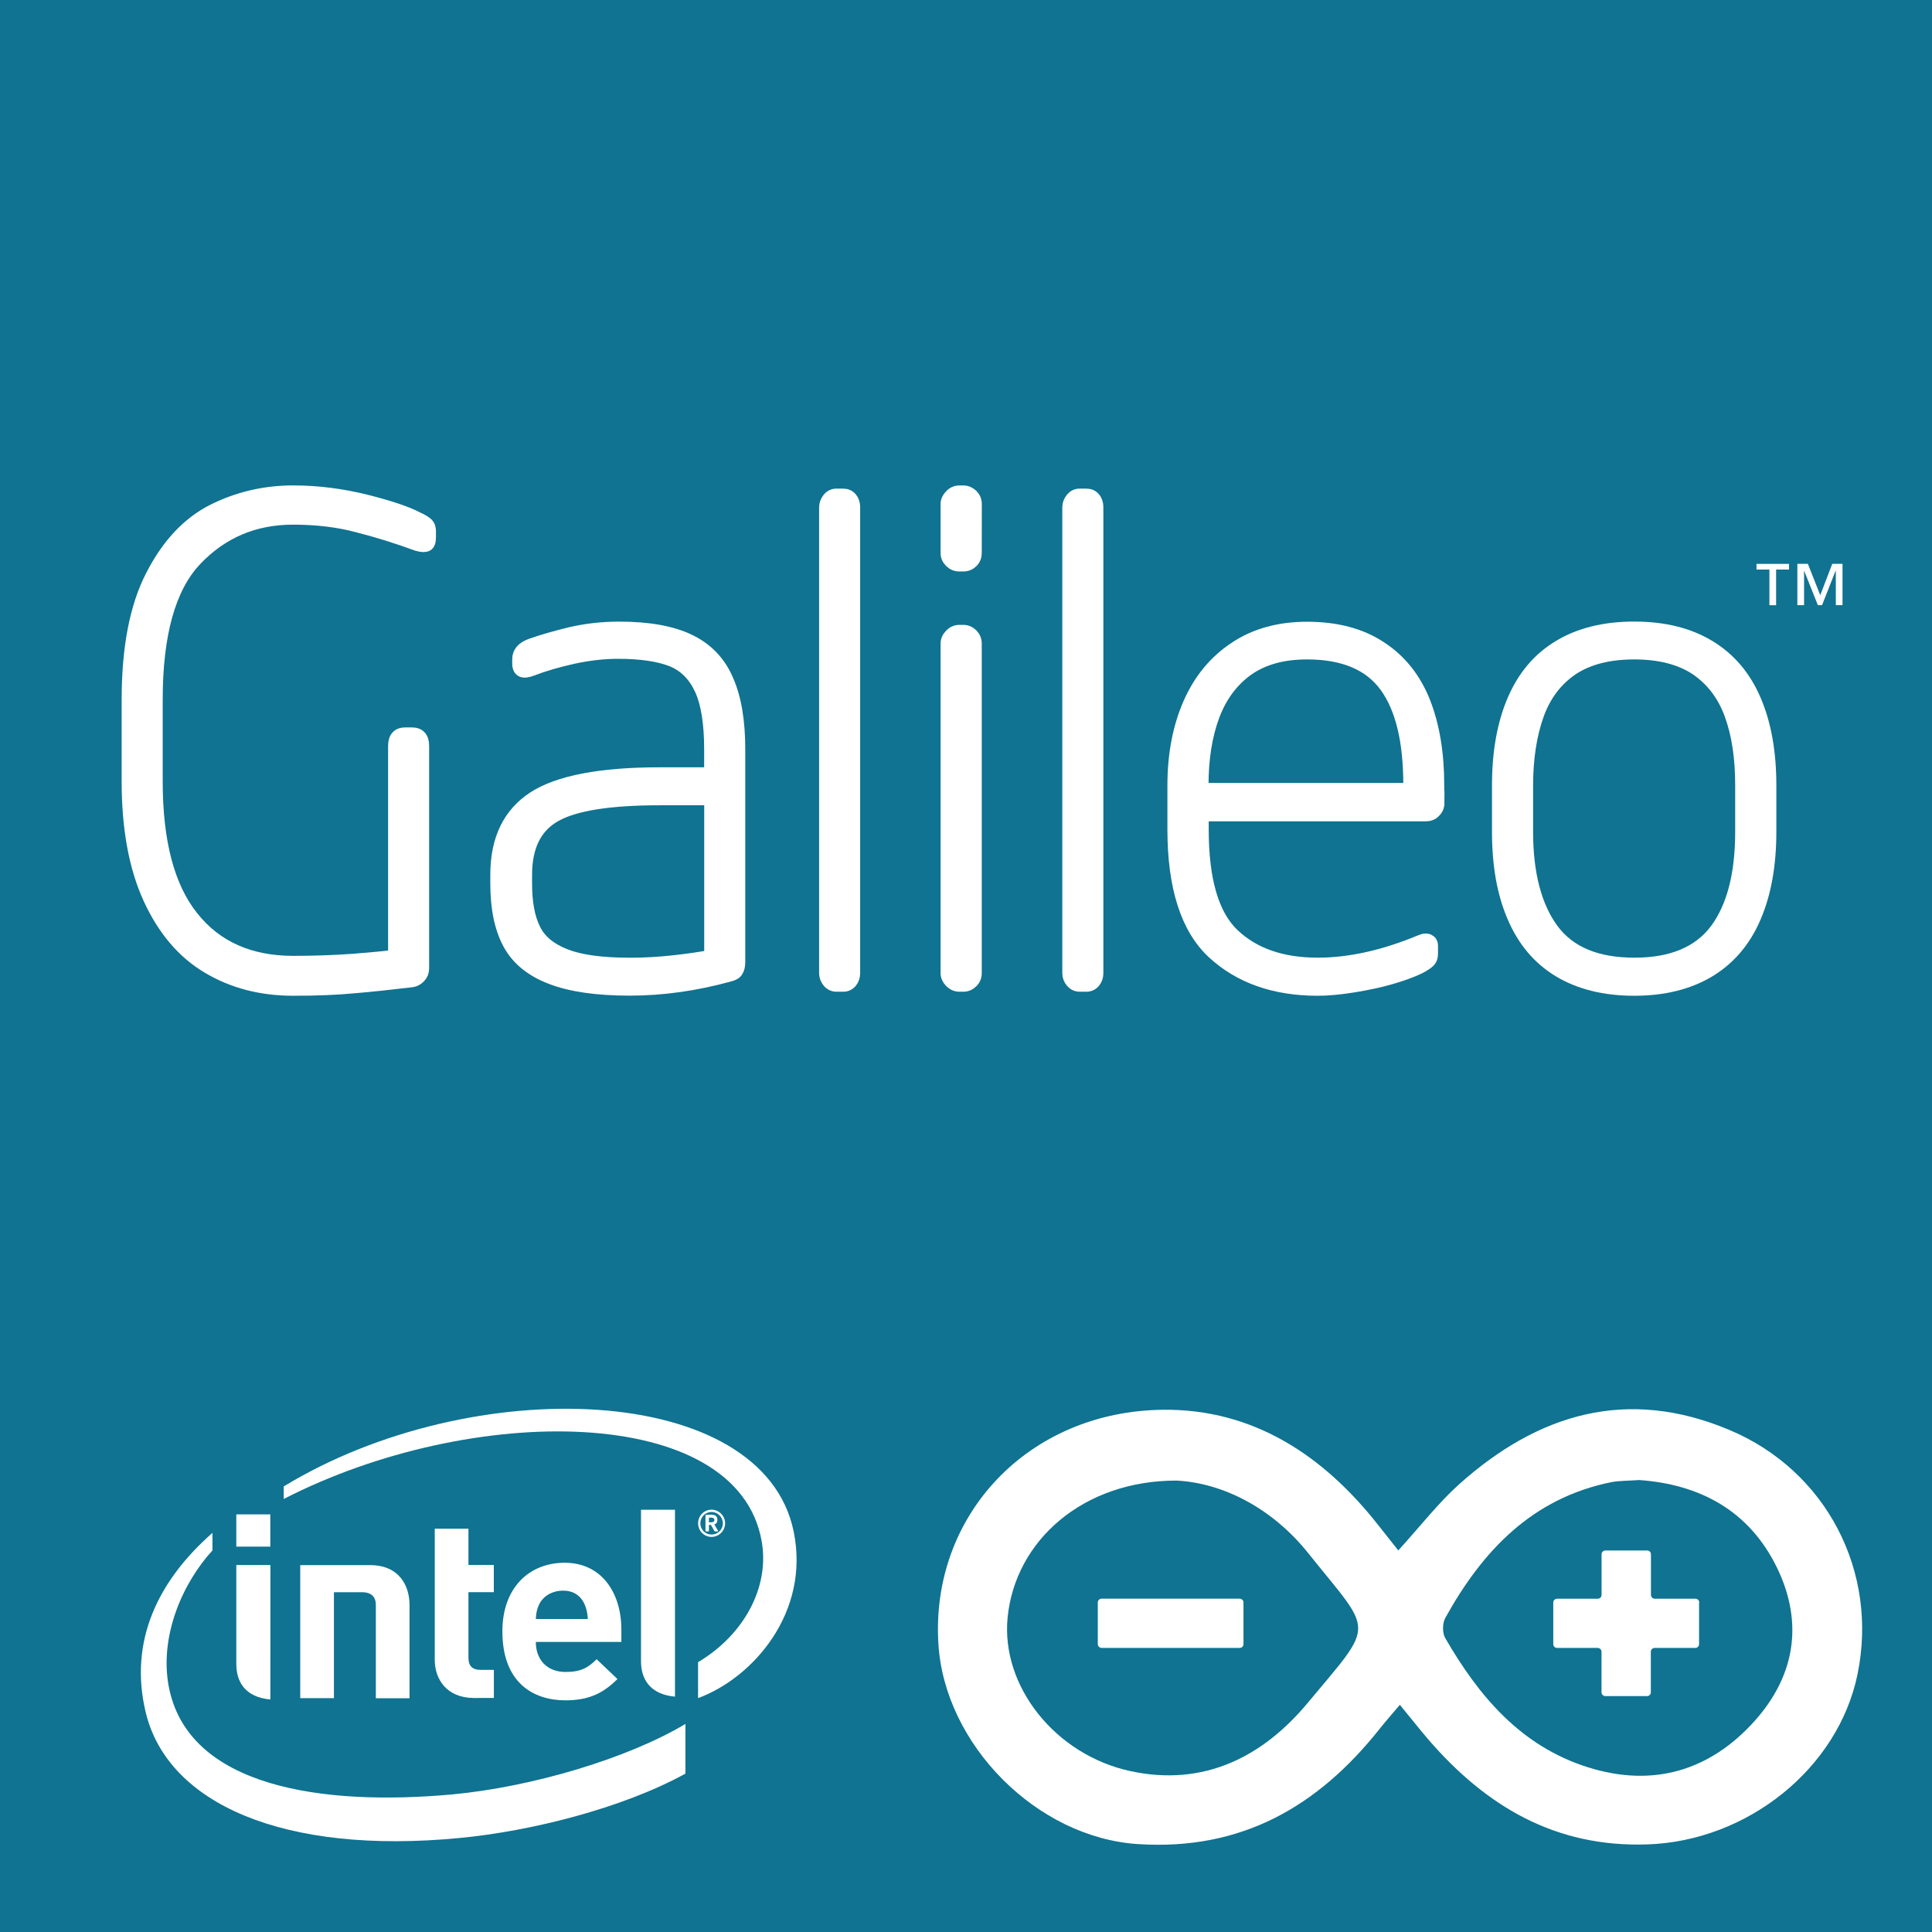 <?xml version="1.0" encoding="utf-8"?>
<!-- Generator: Adobe Illustrator 16.0.0, SVG Export Plug-In . SVG Version: 6.00 Build 0)  -->
<!DOCTYPE svg PUBLIC "-//W3C//DTD SVG 1.1//EN" "http://www.w3.org/Graphics/SVG/1.1/DTD/svg11.dtd">
<svg version="1.1" id="Layer_1" xmlns="http://www.w3.org/2000/svg" xmlns:xlink="http://www.w3.org/1999/xlink" x="0px" y="0px"
	 width="32px" height="32px" viewBox="0 0 32 32" enable-background="new 0 0 32 32" xml:space="preserve">
<g id="icon">
	<rect fill="#0F7391" width="32" height="32"/>
	<g>
		<path fill="#FFFFFF" stroke="#FFFFFF" stroke-width="0.2" stroke-miterlimit="10" d="M4.854,8.59c-0.641,0-1.176,0.227-1.61,0.683
			c-0.433,0.456-0.649,1.228-0.649,2.315v1.356c0,1,0.197,1.75,0.593,2.244c0.393,0.496,0.949,0.744,1.671,0.744
			c0.374,0,0.707-0.014,1-0.035c0.292-0.023,0.516-0.045,0.669-0.063v-3.478c0-0.139,0.062-0.208,0.187-0.208H6.82
			c0.125,0,0.188,0.069,0.188,0.208v3.686c0,0.054-0.019,0.101-0.056,0.14c-0.039,0.041-0.081,0.063-0.131,0.07
			c-0.355,0.042-0.674,0.077-0.956,0.1c-0.281,0.027-0.617,0.041-1.005,0.041c-0.536,0-1.007-0.123-1.418-0.369
			c-0.41-0.242-0.735-0.625-0.972-1.143c-0.237-0.518-0.355-1.164-0.355-1.936v-1.357c0-0.855,0.131-1.54,0.396-2.053
			c0.263-0.514,0.601-0.874,1.013-1.083C3.936,8.245,4.381,8.14,4.855,8.14c0.401,0,0.8,0.051,1.199,0.149
			c0.398,0.1,0.685,0.196,0.859,0.288c0.073,0.032,0.123,0.064,0.159,0.094c0.034,0.031,0.049,0.072,0.049,0.127v0.095
			c0,0.075-0.015,0.122-0.048,0.139C7.04,9.049,6.988,9.049,6.912,9.027c-0.331-0.121-0.661-0.225-0.99-0.308
			C5.595,8.631,5.24,8.59,4.854,8.59"/>
		<path fill="#FFFFFF" stroke="#FFFFFF" stroke-width="0.2" stroke-miterlimit="10" d="M10.237,10.812
			c-0.24,0-0.489,0.029-0.747,0.085c-0.259,0.058-0.482,0.123-0.676,0.198c-0.154,0.06-0.23,0.025-0.23-0.107v-0.07
			c0-0.11,0.068-0.19,0.203-0.24c0.186-0.066,0.408-0.131,0.667-0.193c0.26-0.06,0.527-0.089,0.801-0.089
			c0.487,0,0.875,0.069,1.166,0.21s0.5,0.359,0.627,0.656c0.131,0.294,0.196,0.678,0.196,1.148v3.521
			c0,0.066-0.012,0.119-0.036,0.154c-0.02,0.035-0.065,0.061-0.128,0.075c-0.556,0.153-1.105,0.231-1.65,0.231
			c-0.54,0-0.976-0.062-1.302-0.188c-0.326-0.124-0.561-0.314-0.699-0.57c-0.14-0.257-0.208-0.59-0.208-0.998v-0.145
			c0-0.588,0.206-1.013,0.618-1.282c0.411-0.265,1.106-0.399,2.087-0.399h0.837v-0.397c0-0.428-0.052-0.76-0.159-0.994
			c-0.108-0.234-0.27-0.395-0.486-0.48C10.898,10.855,10.607,10.812,10.237,10.812 M11.764,15.835v-2.597h-0.838
			c-0.828,0-1.402,0.091-1.726,0.273c-0.325,0.181-0.487,0.508-0.487,0.978v0.146c0,0.315,0.046,0.567,0.141,0.756
			c0.09,0.187,0.261,0.328,0.51,0.426c0.247,0.097,0.604,0.146,1.072,0.146c0.238,0,0.482-0.014,0.733-0.042
			C11.418,15.893,11.618,15.863,11.764,15.835"/>
		<path fill="#FFFFFF" stroke="#FFFFFF" stroke-width="0.2" stroke-miterlimit="10" d="M14.147,16.118
			c0,0.058-0.018,0.106-0.049,0.146c-0.035,0.041-0.078,0.062-0.131,0.062h-0.113c-0.051,0-0.098-0.022-0.133-0.063
			c-0.036-0.043-0.054-0.091-0.054-0.145V8.402c0-0.052,0.018-0.101,0.054-0.145c0.036-0.043,0.081-0.064,0.133-0.064h0.113
			c0.053,0,0.096,0.019,0.131,0.059c0.032,0.039,0.049,0.089,0.049,0.148V16.118z"/>
		<path fill="#FFFFFF" stroke="#FFFFFF" stroke-width="0.2" stroke-miterlimit="10" d="M16.161,9.162
			c0,0.055-0.019,0.104-0.059,0.144c-0.04,0.038-0.085,0.059-0.145,0.059h-0.069c-0.057,0-0.105-0.021-0.146-0.061
			c-0.042-0.042-0.063-0.089-0.063-0.142V8.349c0-0.053,0.023-0.102,0.065-0.144c0.043-0.044,0.091-0.064,0.145-0.064h0.069
			c0.053,0,0.101,0.021,0.144,0.061c0.04,0.042,0.06,0.089,0.06,0.147L16.161,9.162L16.161,9.162z M16.161,16.118
			c0,0.058-0.02,0.106-0.06,0.146c-0.042,0.041-0.089,0.062-0.144,0.062h-0.068c-0.053,0-0.103-0.022-0.145-0.063
			c-0.042-0.043-0.065-0.091-0.065-0.145v-5.458c0-0.056,0.023-0.103,0.065-0.146s0.091-0.064,0.145-0.064h0.068
			c0.054,0,0.102,0.021,0.144,0.062c0.04,0.042,0.06,0.091,0.06,0.148V16.118z"/>
		<path fill="#FFFFFF" stroke="#FFFFFF" stroke-width="0.2" stroke-miterlimit="10" d="M18.175,16.118
			c0,0.058-0.016,0.106-0.049,0.146c-0.035,0.041-0.078,0.062-0.132,0.062h-0.111c-0.054,0-0.098-0.022-0.134-0.063
			c-0.036-0.043-0.054-0.091-0.054-0.145V8.402c0-0.052,0.019-0.101,0.054-0.145c0.037-0.043,0.08-0.064,0.134-0.064h0.111
			c0.055,0,0.098,0.019,0.132,0.059c0.034,0.039,0.049,0.089,0.049,0.148V16.118z"/>
		<path fill="#FFFFFF" stroke="#FFFFFF" stroke-width="0.2" stroke-miterlimit="10" d="M23.825,13.296
			c0,0.061-0.022,0.111-0.063,0.149c-0.039,0.041-0.088,0.059-0.146,0.059H19.92v0.23c0,0.841,0.169,1.423,0.51,1.745
			c0.34,0.322,0.805,0.483,1.396,0.483c0.529,0,1.099-0.127,1.703-0.379c0.059-0.026,0.104-0.026,0.138-0.009
			s0.051,0.046,0.051,0.085v0.134c0,0.059-0.015,0.1-0.042,0.128s-0.082,0.067-0.169,0.112c-0.129,0.061-0.282,0.117-0.469,0.171
			s-0.392,0.097-0.617,0.134c-0.224,0.036-0.423,0.055-0.597,0.055c-0.715,0-1.293-0.205-1.731-0.609
			c-0.438-0.405-0.657-1.09-0.657-2.047v-0.727c0-0.505,0.084-0.956,0.256-1.352c0.172-0.395,0.425-0.704,0.76-0.926
			c0.333-0.224,0.732-0.334,1.197-0.334c0.483,0,0.89,0.106,1.215,0.321c0.33,0.213,0.572,0.517,0.727,0.907
			c0.154,0.391,0.23,0.85,0.23,1.375v0.298L23.825,13.296L23.825,13.296z M23.343,13.067v-0.069c0-0.725-0.131-1.268-0.395-1.631
			c-0.265-0.363-0.697-0.545-1.3-0.545c-0.397,0-0.723,0.09-0.98,0.27c-0.254,0.181-0.445,0.436-0.568,0.764
			c-0.123,0.33-0.183,0.714-0.183,1.152v0.06H23.343z"/>
		<path fill="#FFFFFF" stroke="#FFFFFF" stroke-width="0.2" stroke-miterlimit="10" d="M29.322,13.778
			c0,0.547-0.084,1.018-0.252,1.41c-0.168,0.394-0.42,0.692-0.76,0.898c-0.338,0.203-0.752,0.307-1.242,0.307
			c-0.491,0-0.908-0.104-1.245-0.307c-0.341-0.206-0.591-0.504-0.759-0.898c-0.17-0.392-0.252-0.862-0.252-1.41v-0.77
			c0-0.548,0.084-1.019,0.252-1.411s0.418-0.691,0.759-0.895c0.338-0.205,0.755-0.307,1.245-0.307s0.904,0.102,1.242,0.307
			c0.34,0.205,0.592,0.503,0.76,0.895s0.252,0.862,0.252,1.411V13.778z M28.84,13.778v-0.77c0-0.456-0.058-0.847-0.178-1.173
			c-0.119-0.326-0.311-0.575-0.572-0.752c-0.261-0.173-0.605-0.261-1.021-0.261c-0.422,0-0.762,0.088-1.024,0.261
			c-0.261,0.177-0.453,0.426-0.571,0.752c-0.117,0.326-0.181,0.717-0.181,1.173v0.771c0,0.701,0.146,1.241,0.424,1.618
			c0.281,0.379,0.731,0.565,1.354,0.565c0.619,0,1.068-0.188,1.35-0.565C28.7,15.02,28.84,14.479,28.84,13.778"/>
		<path fill="#FFFFFF" d="M29.418,9.434v0.59h-0.111v-0.59h-0.214V9.34h0.539v0.094H29.418z M30.407,10.023V9.457h-0.005
			l-0.223,0.566h-0.07l-0.225-0.566h-0.003v0.566H29.77V9.339h0.174l0.205,0.519l0.199-0.519h0.17v0.684H30.407z"/>
	</g>
	<g>
		<g>
			<path fill="#FFFFFF" d="M7.492,29.721c-2.147,0.196-4.384-0.115-4.698-1.793c-0.153-0.826,0.224-1.701,0.725-2.248v-0.291
				c-0.9,0.791-1.387,1.789-1.107,2.967c0.359,1.514,2.278,2.371,5.209,2.086c1.16-0.111,2.677-0.486,3.732-1.065v-0.823
				C10.396,29.126,8.811,29.598,7.492,29.721 M13.146,25.368c-0.509-2.485-5.335-2.644-8.447-0.748v0.208
				c3.108-1.598,7.516-1.588,7.917,0.701c0.134,0.759-0.292,1.548-1.054,2.002v0.595C12.479,27.789,13.42,26.701,13.146,25.368"/>
			<path fill="#FFFFFF" d="M11.18,25.006h-0.563v2.508c0,0.291,0.142,0.549,0.563,0.588V25.006z"/>
			<path fill="#FFFFFF" d="M4.479,25.922H3.914v1.637c0,0.295,0.143,0.551,0.564,0.59L4.479,25.922L4.479,25.922z"/>
			<rect x="3.914" y="25.083" fill="#FFFFFF" width="0.563" height="0.534"/>
			<path fill="#FFFFFF" d="M7.85,28.124c-0.455,0-0.649-0.317-0.649-0.628V25.32h0.558v0.601h0.42v0.45h-0.42v1.089
				c0,0.127,0.061,0.198,0.193,0.198H8.18v0.465L7.85,28.124"/>
			<path fill="#FFFFFF" d="M8.875,27.197c0,0.285,0.178,0.496,0.494,0.496c0.249,0,0.371-0.069,0.513-0.211l0.345,0.328
				c-0.22,0.219-0.453,0.353-0.861,0.353c-0.533,0-1.045-0.292-1.045-1.142c0-0.727,0.447-1.137,1.033-1.137
				c0.597,0,0.938,0.48,0.938,1.111v0.201H8.875 M9.328,26.346c-0.19,0-0.337,0.098-0.399,0.23c-0.037,0.078-0.049,0.143-0.054,0.24
				h0.861C9.725,26.577,9.616,26.346,9.328,26.346"/>
			<path fill="#FFFFFF" d="M5.993,26.372c0.164,0,0.232,0.081,0.232,0.213v1.543h0.558v-1.546c0-0.313-0.167-0.659-0.657-0.659
				H4.973v2.204h0.558v-1.755H5.993L5.993,26.372L5.993,26.372z"/>
			<path fill="#FFFFFF" d="M11.785,25.456c-0.124,0-0.222-0.101-0.222-0.226s0.099-0.225,0.222-0.225s0.225,0.102,0.225,0.225
				C12.01,25.355,11.908,25.456,11.785,25.456 M11.785,25.043c-0.102,0-0.185,0.085-0.185,0.188c0,0.104,0.083,0.186,0.185,0.186
				s0.188-0.082,0.188-0.186C11.973,25.129,11.888,25.043,11.785,25.043 M11.884,25.365h-0.042c-0.004,0-0.007-0.004-0.009-0.006
				l-0.056-0.098c-0.002-0.002-0.007-0.004-0.009-0.004h-0.016h-0.01v0.098c0,0.004-0.004,0.01-0.009,0.01h-0.037
				c-0.008,0-0.011-0.006-0.011-0.01v-0.244c0-0.014,0.004-0.021,0.018-0.021c0.013-0.001,0.048-0.003,0.068-0.003
				c0.07,0,0.111,0.021,0.111,0.086v0.005c0,0.041-0.021,0.063-0.051,0.072l0.06,0.1c0,0.002,0.002,0.006,0.002,0.008
				C11.894,25.359,11.892,25.365,11.884,25.365 M11.831,25.172c0-0.025-0.019-0.035-0.053-0.035h-0.026h-0.01v0.077
				c0.005,0,0.032,0,0.036,0c0.035,0,0.053-0.01,0.053-0.036V25.172L11.831,25.172z"/>
		</g>
		<g>
			<g id="_x30_.1.0.96.0.0">
				<path id="_x30_.1.0.96.0.0.0" fill="#FFFFFF" d="M23.16,25.68c0.375-0.412,0.663-0.787,1.009-1.097
					c1.312-1.174,2.79-1.61,4.479-0.897c1.601,0.674,2.467,2.342,2.119,4.043c-0.322,1.568-1.83,2.765-3.479,2.82
					c-1.527,0.053-2.674-0.631-3.631-1.738c-0.146-0.17-0.285-0.349-0.471-0.574c-0.131,0.154-0.234,0.272-0.334,0.397
					c-1.022,1.289-2.293,2.021-4.002,1.91c-1.674-0.106-3.205-1.646-3.307-3.315c-0.134-2.121,1.482-3.859,3.729-3.879
					c1.486-0.013,2.649,0.756,3.557,1.912C22.928,25.385,23.027,25.512,23.16,25.68z"/>
				<path id="_x30_.1.0.96.0.0.1" fill="#0F7391" d="M19.488,24.523c-1.545-0.002-2.674,0.99-2.799,2.271
					c-0.111,1.136,0.791,2.272,2.033,2.541c1.223,0.265,2.2-0.243,2.938-1.13c1.132-1.359,1.091-1.125,0.014-2.473
					C21.075,24.98,20.257,24.563,19.488,24.523z"/>
				<path id="_x30_.1.0.96.0.0.2" fill="#0F7391" d="M27.15,24.514c-0.189,0.014-0.328,0.01-0.461,0.035
					c-1.312,0.266-2.133,1.135-2.75,2.248c-0.049,0.087-0.051,0.25-0.002,0.334c0.558,0.965,1.254,1.792,2.365,2.141
					c1.075,0.338,2.018,0.06,2.76-0.767c0.664-0.741,0.815-1.616,0.375-2.53C28.971,25.01,28.141,24.584,27.15,24.514z"/>
			</g>
			<g id="_x30_.1.0.96.0.1">
				<path id="_x30_.1.0.96.0.1.0" fill="#FFFFFF" d="M20.596,27.232c0,0.035-0.027,0.063-0.063,0.063h-2.286
					c-0.034,0-0.064-0.028-0.064-0.063v-0.69c0-0.035,0.028-0.063,0.064-0.063h2.286c0.034,0,0.063,0.028,0.063,0.063V27.232z"/>
			</g>
			<g id="_x30_.1.0.96.0.2">
				<path id="_x30_.1.0.96.0.2.0" fill="#FFFFFF" d="M28.145,26.543c0-0.035-0.028-0.063-0.064-0.063h-0.673
					c-0.034,0-0.063-0.028-0.063-0.063v-0.673c0-0.035-0.027-0.063-0.062-0.063H26.59c-0.033,0-0.063,0.027-0.063,0.063v0.673
					c0,0.034-0.028,0.063-0.063,0.063H25.79c-0.034,0-0.063,0.027-0.063,0.063v0.689c0,0.035,0.027,0.063,0.063,0.063h0.673
					c0.034,0,0.063,0.028,0.063,0.063v0.672c0,0.033,0.029,0.063,0.063,0.063h0.692c0.033,0,0.062-0.029,0.062-0.063v-0.672
					c0-0.034,0.028-0.063,0.063-0.063h0.673c0.034,0,0.063-0.027,0.063-0.063v-0.691H28.145z"/>
			</g>
		</g>
	</g>
</g>
</svg>

